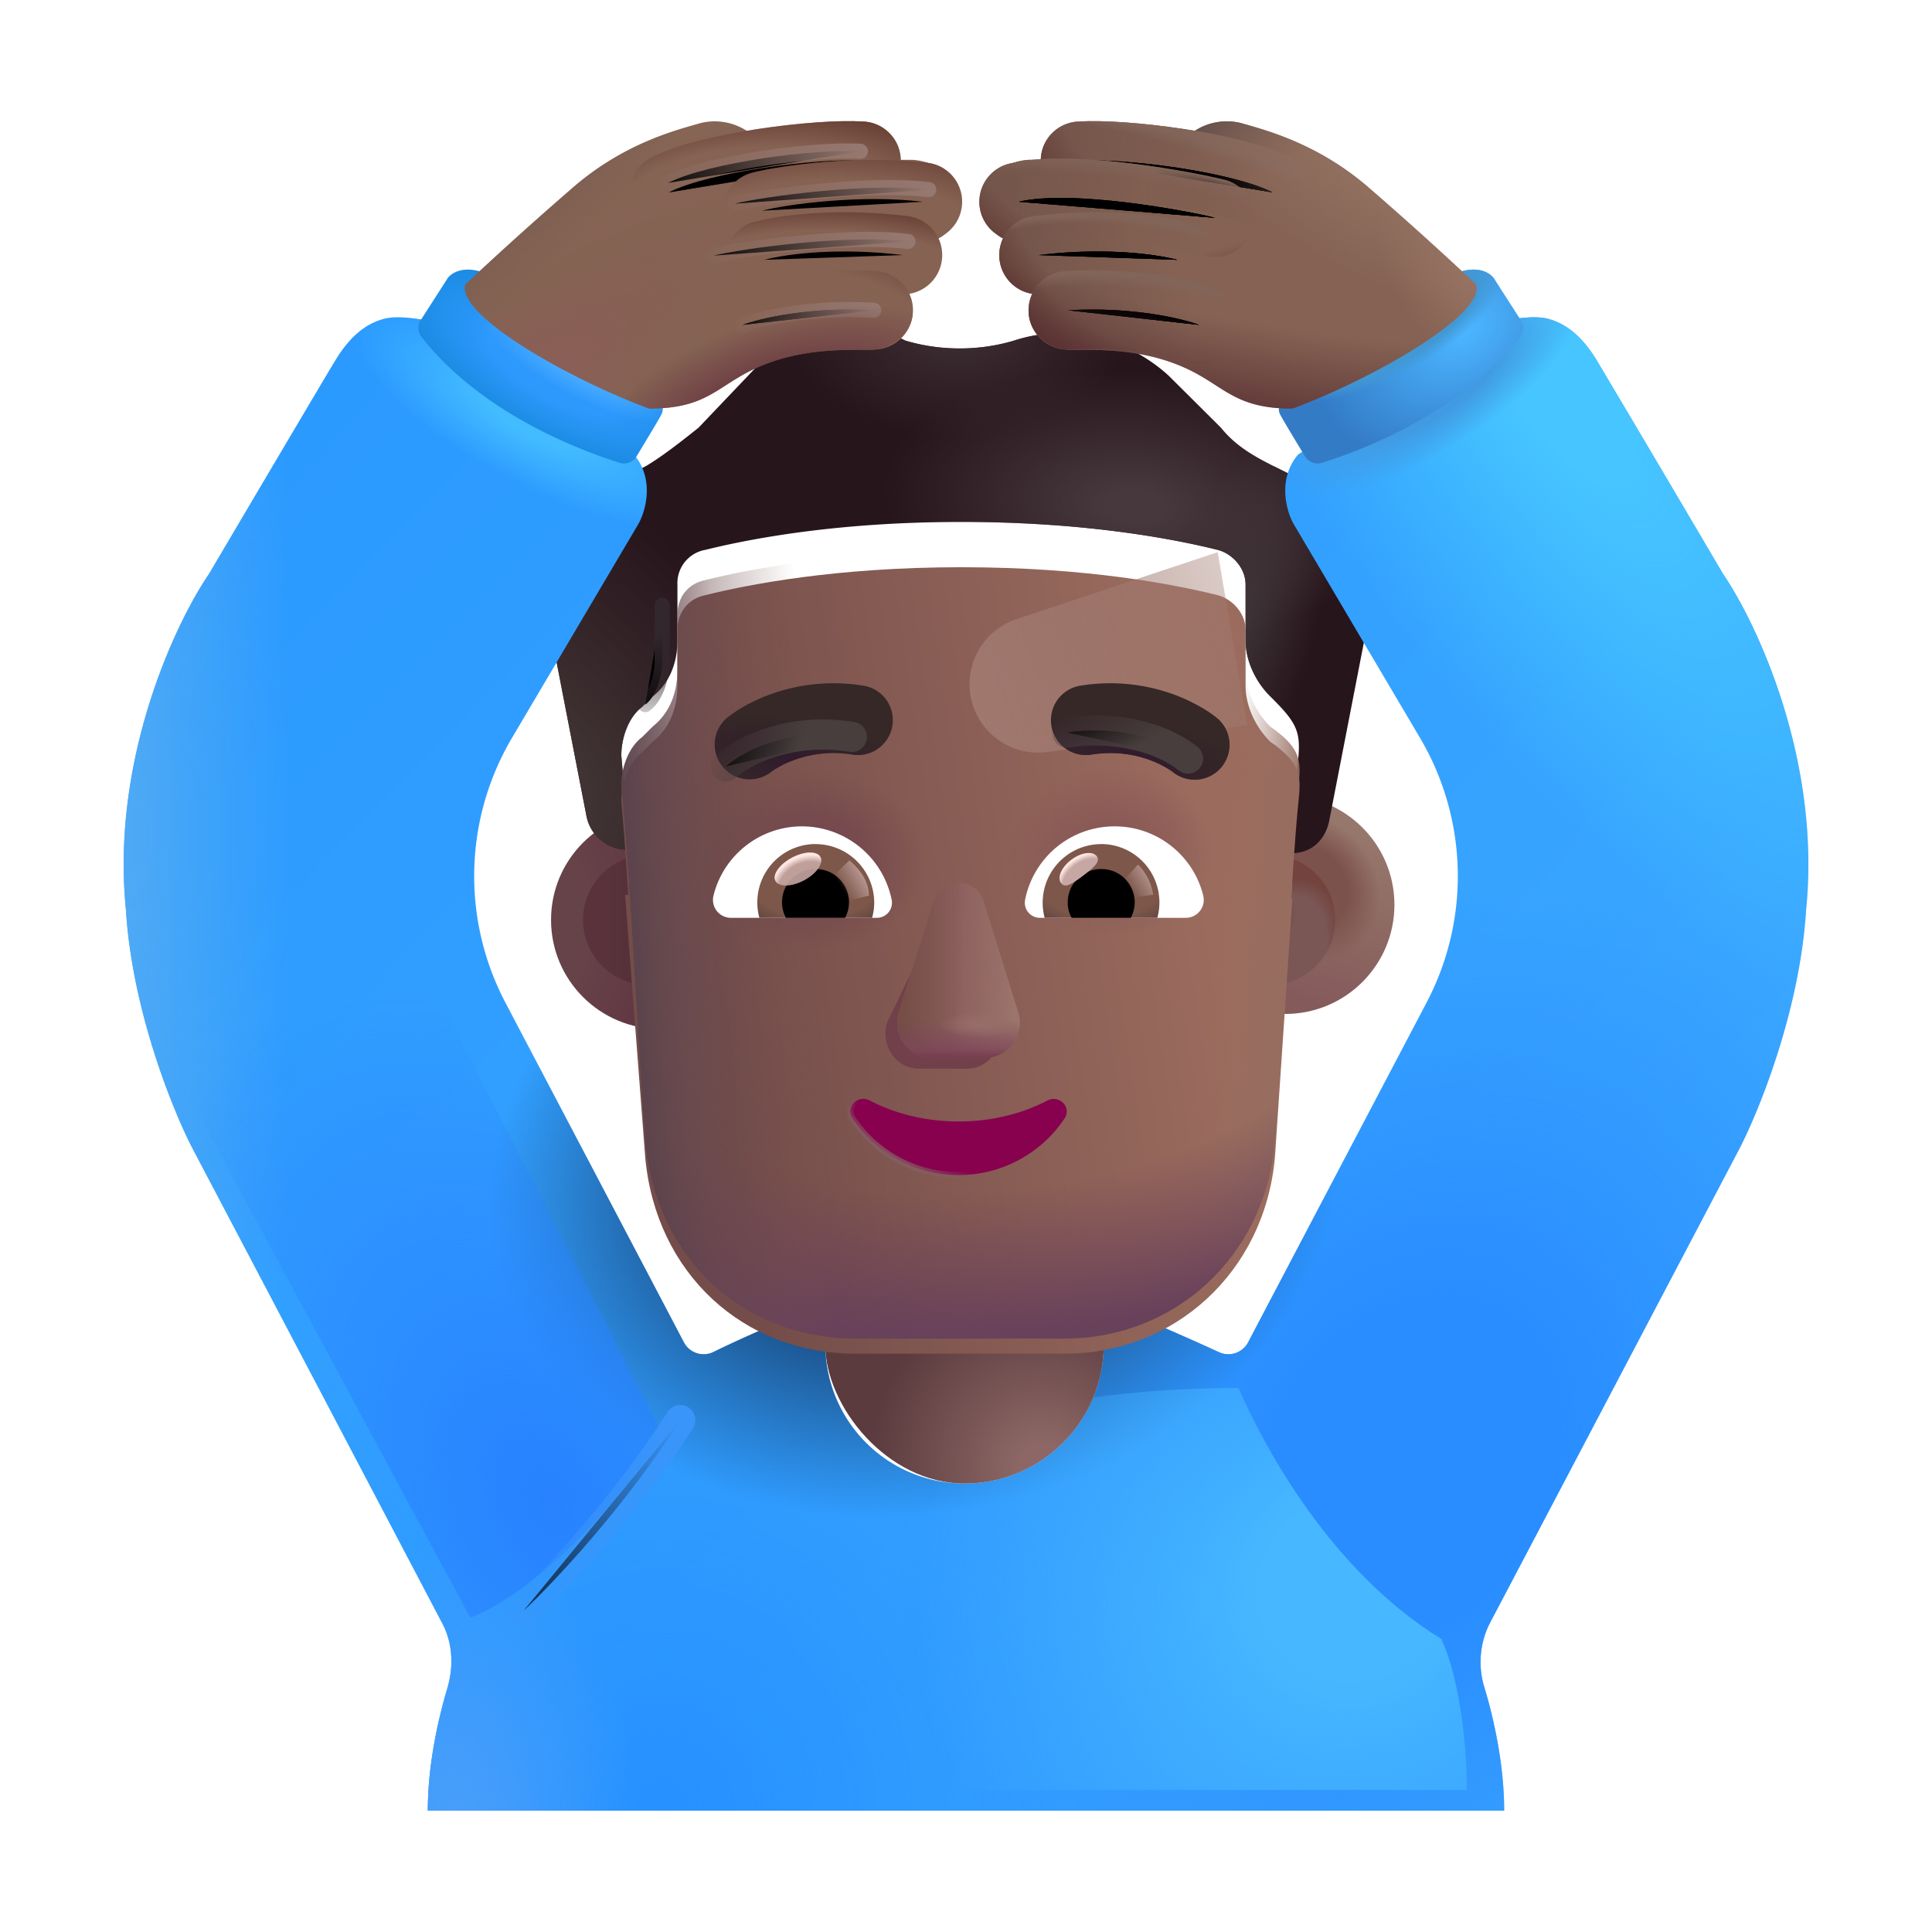 <svg width="100%" height="100%" viewBox="0 0 32 32" xmlns="http://www.w3.org/2000/svg"><g filter="url(#a)"><circle cx="10.735" cy="15.236" r="1.808" fill="url(#b)"/></g><g filter="url(#c)"><circle cx="10.735" cy="15.236" r="1.078" fill="url(#d)"/></g><g filter="url(#e)"><circle cx="21.038" cy="15.236" r="1.808" fill="url(#f)"/><circle cx="21.038" cy="15.236" r="1.808" fill="url(#g)"/></g><g filter="url(#h)"><circle cx="21.037" cy="15.236" r="1.078" fill="#7A5654"/><circle cx="21.037" cy="15.236" r="1.078" fill="url(#i)"/><circle cx="21.037" cy="15.236" r="1.078" fill="url(#j)"/></g><g filter="url(#k)"><path fill="#27151C" d="m21.095 8.22.465.232c.813.404 1.278 1.328 1.104 2.31l-.64 3.292c-.056.34-.281.57-.619.578h-.02s.059-.982.117-1.56c.047-.469-.035-.612-.465-1.04-.232-.23-.406-.577-.406-.923v-.925c0-.288-.233-.52-.465-.577-.697-.173-2.15-.462-4.24-.462-2.092 0-3.544.289-4.241.462a.56.56 0 0 0-.465.577v.925c0 .346-.116.693-.407.924l-.174.173c-.232.173-.348.52-.348.809.058.635.116 1.56.116 1.56q-.027 0-.053-.003a.686.686 0 0 1-.644-.575l-.64-3.293c-.116-.924.35-1.848 1.162-2.252l.465-.231c.29-.174.581-.405.872-.636l1.045-1.097c.64-.578 1.569-.751 2.382-.347.58.174 1.22.174 1.8 0 .872-.288 1.86-.057 2.557.578l.87.866c.233.29.524.462.872.636"/><path fill="url(#l)" d="m21.095 8.22.465.232c.813.404 1.278 1.328 1.104 2.31l-.64 3.292c-.056.34-.281.57-.619.578h-.02s.059-.982.117-1.56c.047-.469-.035-.612-.465-1.04-.232-.23-.406-.577-.406-.923v-.925c0-.288-.233-.52-.465-.577-.697-.173-2.15-.462-4.24-.462-2.092 0-3.544.289-4.241.462a.56.56 0 0 0-.465.577v.925c0 .346-.116.693-.407.924l-.174.173c-.232.173-.348.52-.348.809.058.635.116 1.56.116 1.56q-.027 0-.053-.003a.686.686 0 0 1-.644-.575l-.64-3.293c-.116-.924.35-1.848 1.162-2.252l.465-.231c.29-.174.581-.405.872-.636l1.045-1.097c.64-.578 1.569-.751 2.382-.347.58.174 1.22.174 1.8 0 .872-.288 1.86-.057 2.557.578l.87.866c.233.29.524.462.872.636"/><path fill="url(#m)" d="m21.095 8.22.465.232c.813.404 1.278 1.328 1.104 2.31l-.64 3.292c-.056.34-.281.57-.619.578h-.02s.059-.982.117-1.56c.047-.469-.035-.612-.465-1.04-.232-.23-.406-.577-.406-.923v-.925c0-.288-.233-.52-.465-.577-.697-.173-2.15-.462-4.24-.462-2.092 0-3.544.289-4.241.462a.56.56 0 0 0-.465.577v.925c0 .346-.116.693-.407.924l-.174.173c-.232.173-.348.52-.348.809.058.635.116 1.56.116 1.56q-.027 0-.053-.003a.686.686 0 0 1-.644-.575l-.64-3.293c-.116-.924.35-1.848 1.162-2.252l.465-.231c.29-.174.581-.405.872-.636l1.045-1.097c.64-.578 1.569-.751 2.382-.347.58.174 1.22.174 1.8 0 .872-.288 1.86-.057 2.557.578l.87.866c.233.29.524.462.872.636"/><path fill="url(#n)" d="m21.095 8.22.465.232c.813.404 1.278 1.328 1.104 2.31l-.64 3.292c-.056.34-.281.57-.619.578h-.02s.059-.982.117-1.56c.047-.469-.035-.612-.465-1.04-.232-.23-.406-.577-.406-.923v-.925c0-.288-.233-.52-.465-.577-.697-.173-2.15-.462-4.24-.462-2.092 0-3.544.289-4.241.462a.56.56 0 0 0-.465.577v.925c0 .346-.116.693-.407.924l-.174.173c-.232.173-.348.52-.348.809.058.635.116 1.56.116 1.56q-.027 0-.053-.003a.686.686 0 0 1-.644-.575l-.64-3.293c-.116-.924.35-1.848 1.162-2.252l.465-.231c.29-.174.581-.405.872-.636l1.045-1.097c.64-.578 1.569-.751 2.382-.347.58.174 1.22.174 1.8 0 .872-.288 1.86-.057 2.557.578l.87.866c.233.29.524.462.872.636"/><path fill="url(#o)" d="m21.095 8.22.465.232c.813.404 1.278 1.328 1.104 2.31l-.64 3.292c-.056.34-.281.57-.619.578h-.02s.059-.982.117-1.56c.047-.469-.035-.612-.465-1.04-.232-.23-.406-.577-.406-.923v-.925c0-.288-.233-.52-.465-.577-.697-.173-2.15-.462-4.24-.462-2.092 0-3.544.289-4.241.462a.56.56 0 0 0-.465.577v.925c0 .346-.116.693-.407.924l-.174.173c-.232.173-.348.52-.348.809.058.635.116 1.56.116 1.56q-.027 0-.053-.003a.686.686 0 0 1-.644-.575l-.64-3.293c-.116-.924.35-1.848 1.162-2.252l.465-.231c.29-.174.581-.405.872-.636l1.045-1.097c.64-.578 1.569-.751 2.382-.347.58.174 1.22.174 1.8 0 .872-.288 1.86-.057 2.557.578l.87.866c.233.29.524.462.872.636"/></g><path fill="url(#p)" d="M7.312 5.365c-.203-.057-.676-.154-.945-.086-.336.086-.594.329-.812.688-.175.287-1.47 2.48-2.094 3.539-.563.823-1.625 3.088-1.375 5.563.1 1.662.781 3.338 1.11 3.968l4.132 7.855c.173.33.187.719.08 1.076-.158.529-.322 1.28-.322 2.022h17.828c0-.743-.164-1.493-.322-2.022a1.43 1.43 0 0 1 .08-1.076l4.133-7.855c.328-.63 1.01-2.306 1.11-3.968.25-2.476-.813-4.74-1.376-5.563a915 915 0 0 0-2.094-3.54c-.218-.358-.476-.6-.812-.687-.269-.068-.742.03-.945.086L21.5 7.53c-.352.415-.19.967-.055 1.18l2.075 3.512a4.5 4.5 0 0 1 .11 4.382l-2.96 5.634a.37.37 0 0 1-.493.152 50 50 0 0 0-1.343-.59c-.295.137-.22.125-.551.175v.29a2.307 2.307 0 1 1-4.615 0v-.384c-.298-.05-.329.076-.593-.043-.418.155-1.092.472-1.252.552a.37.37 0 0 1-.493-.152l-2.96-5.634a4.5 4.5 0 0 1 .11-4.382l2.075-3.512c.135-.213.297-.765-.055-1.18z"/><path fill="url(#q)" d="M7.312 5.365c-.203-.057-.676-.154-.945-.086-.336.086-.594.329-.812.688-.175.287-1.47 2.48-2.094 3.539-.563.823-1.625 3.088-1.375 5.563.1 1.662.781 3.338 1.11 3.968l4.132 7.855c.173.33.187.719.08 1.076-.158.529-.322 1.28-.322 2.022h17.828c0-.743-.164-1.493-.322-2.022a1.43 1.43 0 0 1 .08-1.076l4.133-7.855c.328-.63 1.01-2.306 1.11-3.968.25-2.476-.813-4.74-1.376-5.563a915 915 0 0 0-2.094-3.54c-.218-.358-.476-.6-.812-.687-.269-.068-.742.03-.945.086L21.5 7.53c-.352.415-.19.967-.055 1.18l2.075 3.512a4.5 4.5 0 0 1 .11 4.382l-2.96 5.634a.37.37 0 0 1-.493.152 50 50 0 0 0-1.343-.59c-.295.137-.22.125-.551.175v.29a2.307 2.307 0 1 1-4.615 0v-.384c-.298-.05-.329.076-.593-.043-.418.155-1.092.472-1.252.552a.37.37 0 0 1-.493-.152l-2.96-5.634a4.5 4.5 0 0 1 .11-4.382l2.075-3.512c.135-.213.297-.765-.055-1.18z"/><path fill="url(#r)" d="M7.312 5.365c-.203-.057-.676-.154-.945-.086-.336.086-.594.329-.812.688-.175.287-1.47 2.48-2.094 3.539-.563.823-1.625 3.088-1.375 5.563.1 1.662.781 3.338 1.11 3.968l4.132 7.855c.173.33.187.719.08 1.076-.158.529-.322 1.28-.322 2.022h17.828c0-.743-.164-1.493-.322-2.022a1.43 1.43 0 0 1 .08-1.076l4.133-7.855c.328-.63 1.01-2.306 1.11-3.968.25-2.476-.813-4.74-1.376-5.563a915 915 0 0 0-2.094-3.54c-.218-.358-.476-.6-.812-.687-.269-.068-.742.03-.945.086L21.5 7.53c-.352.415-.19.967-.055 1.18l2.075 3.512a4.5 4.5 0 0 1 .11 4.382l-2.96 5.634a.37.37 0 0 1-.493.152 50 50 0 0 0-1.343-.59c-.295.137-.22.125-.551.175v.29a2.307 2.307 0 1 1-4.615 0v-.384c-.298-.05-.329.076-.593-.043-.418.155-1.092.472-1.252.552a.37.37 0 0 1-.493-.152l-2.96-5.634a4.5 4.5 0 0 1 .11-4.382l2.075-3.512c.135-.213.297-.765-.055-1.18z"/><path fill="url(#s)" d="M7.312 5.365c-.203-.057-.676-.154-.945-.086-.336.086-.594.329-.812.688-.175.287-1.47 2.48-2.094 3.539-.563.823-1.625 3.088-1.375 5.563.1 1.662.781 3.338 1.11 3.968l4.132 7.855c.173.33.187.719.08 1.076-.158.529-.322 1.28-.322 2.022h17.828c0-.743-.164-1.493-.322-2.022a1.43 1.43 0 0 1 .08-1.076l4.133-7.855c.328-.63 1.01-2.306 1.11-3.968.25-2.476-.813-4.74-1.376-5.563a915 915 0 0 0-2.094-3.54c-.218-.358-.476-.6-.812-.687-.269-.068-.742.03-.945.086L21.5 7.53c-.352.415-.19.967-.055 1.18l2.075 3.512a4.5 4.5 0 0 1 .11 4.382l-2.96 5.634a.37.37 0 0 1-.493.152 50 50 0 0 0-1.343-.59c-.295.137-.22.125-.551.175v.29a2.307 2.307 0 1 1-4.615 0v-.384c-.298-.05-.329.076-.593-.043-.418.155-1.092.472-1.252.552a.37.37 0 0 1-.493-.152l-2.96-5.634a4.5 4.5 0 0 1 .11-4.382l2.075-3.512c.135-.213.297-.765-.055-1.18z"/><path fill="url(#t)" d="M7.312 5.365c-.203-.057-.676-.154-.945-.086-.336.086-.594.329-.812.688-.175.287-1.47 2.48-2.094 3.539-.563.823-1.625 3.088-1.375 5.563.1 1.662.781 3.338 1.11 3.968l4.132 7.855c.173.33.187.719.08 1.076-.158.529-.322 1.28-.322 2.022h17.828c0-.743-.164-1.493-.322-2.022a1.43 1.43 0 0 1 .08-1.076l4.133-7.855c.328-.63 1.01-2.306 1.11-3.968.25-2.476-.813-4.74-1.376-5.563a915 915 0 0 0-2.094-3.54c-.218-.358-.476-.6-.812-.687-.269-.068-.742.03-.945.086L21.5 7.53c-.352.415-.19.967-.055 1.18l2.075 3.512a4.5 4.5 0 0 1 .11 4.382l-2.96 5.634a.37.37 0 0 1-.493.152 50 50 0 0 0-1.343-.59c-.295.137-.22.125-.551.175v.29a2.307 2.307 0 1 1-4.615 0v-.384c-.298-.05-.329.076-.593-.043-.418.155-1.092.472-1.252.552a.37.37 0 0 1-.493-.152l-2.96-5.634a4.5 4.5 0 0 1 .11-4.382l2.075-3.512c.135-.213.297-.765-.055-1.18z"/><path fill="url(#u)" d="M7.312 5.365c-.203-.057-.676-.154-.945-.086-.336.086-.594.329-.812.688-.175.287-1.47 2.48-2.094 3.539-.563.823-1.625 3.088-1.375 5.563.1 1.662.781 3.338 1.11 3.968l4.132 7.855c.173.33.187.719.08 1.076-.158.529-.322 1.28-.322 2.022h17.828c0-.743-.164-1.493-.322-2.022a1.43 1.43 0 0 1 .08-1.076l4.133-7.855c.328-.63 1.01-2.306 1.11-3.968.25-2.476-.813-4.74-1.376-5.563a915 915 0 0 0-2.094-3.54c-.218-.358-.476-.6-.812-.687-.269-.068-.742.03-.945.086L21.5 7.53c-.352.415-.19.967-.055 1.18l2.075 3.512a4.5 4.5 0 0 1 .11 4.382l-2.96 5.634a.37.37 0 0 1-.493.152 50 50 0 0 0-1.343-.59c-.295.137-.22.125-.551.175v.29a2.307 2.307 0 1 1-4.615 0v-.384c-.298-.05-.329.076-.593-.043-.418.155-1.092.472-1.252.552a.37.37 0 0 1-.493-.152l-2.96-5.634a4.5 4.5 0 0 1 .11-4.382l2.075-3.512c.135-.213.297-.765-.055-1.18z"/><path fill="url(#v)" d="M7.312 5.365c-.203-.057-.676-.154-.945-.086-.336.086-.594.329-.812.688-.175.287-1.47 2.48-2.094 3.539-.563.823-1.625 3.088-1.375 5.563.1 1.662.781 3.338 1.11 3.968l4.132 7.855c.173.33.187.719.08 1.076-.158.529-.322 1.28-.322 2.022h17.828c0-.743-.164-1.493-.322-2.022a1.43 1.43 0 0 1 .08-1.076l4.133-7.855c.328-.63 1.01-2.306 1.11-3.968.25-2.476-.813-4.74-1.376-5.563a915 915 0 0 0-2.094-3.54c-.218-.358-.476-.6-.812-.687-.269-.068-.742.03-.945.086L21.5 7.53c-.352.415-.19.967-.055 1.18l2.075 3.512a4.5 4.5 0 0 1 .11 4.382l-2.96 5.634a.37.37 0 0 1-.493.152 50 50 0 0 0-1.343-.59c-.295.137-.22.125-.551.175v.29a2.307 2.307 0 1 1-4.615 0v-.384c-.298-.05-.329.076-.593-.043-.418.155-1.092.472-1.252.552a.37.37 0 0 1-.493-.152l-2.96-5.634a4.5 4.5 0 0 1 .11-4.382l2.075-3.512c.135-.213.297-.765-.055-1.18z"/><path fill="url(#w)" d="M7.312 5.365c-.203-.057-.676-.154-.945-.086-.336.086-.594.329-.812.688-.175.287-1.47 2.48-2.094 3.539-.563.823-1.625 3.088-1.375 5.563.1 1.662.781 3.338 1.11 3.968l4.132 7.855c.173.33.187.719.08 1.076-.158.529-.322 1.28-.322 2.022h17.828c0-.743-.164-1.493-.322-2.022a1.43 1.43 0 0 1 .08-1.076l4.133-7.855c.328-.63 1.01-2.306 1.11-3.968.25-2.476-.813-4.74-1.376-5.563a915 915 0 0 0-2.094-3.54c-.218-.358-.476-.6-.812-.687-.269-.068-.742.03-.945.086L21.5 7.53c-.352.415-.19.967-.055 1.18l2.075 3.512a4.5 4.5 0 0 1 .11 4.382l-2.96 5.634a.37.37 0 0 1-.493.152 50 50 0 0 0-1.343-.59c-.295.137-.22.125-.551.175v.29a2.307 2.307 0 1 1-4.615 0v-.384c-.298-.05-.329.076-.593-.043-.418.155-1.092.472-1.252.552a.37.37 0 0 1-.493-.152l-2.96-5.634a4.5 4.5 0 0 1 .11-4.382l2.075-3.512c.135-.213.297-.765-.055-1.18z"/><path fill="url(#x)" d="M7.312 5.365c-.203-.057-.676-.154-.945-.086-.336.086-.594.329-.812.688-.175.287-1.47 2.48-2.094 3.539-.563.823-1.625 3.088-1.375 5.563.1 1.662.781 3.338 1.11 3.968l4.132 7.855c.173.33.187.719.08 1.076-.158.529-.322 1.28-.322 2.022h17.828c0-.743-.164-1.493-.322-2.022a1.43 1.43 0 0 1 .08-1.076l4.133-7.855c.328-.63 1.01-2.306 1.11-3.968.25-2.476-.813-4.74-1.376-5.563a915 915 0 0 0-2.094-3.54c-.218-.358-.476-.6-.812-.687-.269-.068-.742.03-.945.086L21.5 7.53c-.352.415-.19.967-.055 1.18l2.075 3.512a4.5 4.5 0 0 1 .11 4.382l-2.96 5.634a.37.37 0 0 1-.493.152 50 50 0 0 0-1.343-.59c-.295.137-.22.125-.551.175v.29a2.307 2.307 0 1 1-4.615 0v-.384c-.298-.05-.329.076-.593-.043-.418.155-1.092.472-1.252.552a.37.37 0 0 1-.493-.152l-2.96-5.634a4.5 4.5 0 0 1 .11-4.382l2.075-3.512c.135-.213.297-.765-.055-1.18z"/><g filter="url(#y)"><path fill="url(#z)" d="M23.873 27.147c-1.95-1.2-3.036-3.417-3.36-4.157-5.174 0-9.28 1.97-10.406 6.657h14.188c0-.9-.156-1.938-.422-2.5"/></g><rect width="4.615" height="6.587" x="13.668" y="17.985" fill="url(#A)" rx="2.307"/><path fill="url(#B)" d="M7.397 4.635 6.97 5.3a.24.24 0 0 0 .01.278c.9 1.155 2.374 1.801 3.283 2.087a.244.244 0 0 0 .281-.107c.15-.248.354-.585.409-.69.069-.131-.029-.232-.086-.265L7.85 4.775l.125-.273c-.35-.106-.53.044-.578.133"/><path fill="url(#C)" d="M7.397 4.635 6.97 5.3a.24.24 0 0 0 .01.278c.9 1.155 2.374 1.801 3.283 2.087a.244.244 0 0 0 .281-.107c.15-.248.354-.585.409-.69.069-.131-.029-.232-.086-.265L7.85 4.775l.125-.273c-.35-.106-.53.044-.578.133"/><path fill="url(#D)" d="m24.76 4.635.428.666a.24.24 0 0 1-.01.278c-.899 1.155-2.373 1.801-3.283 2.087a.244.244 0 0 1-.28-.107c-.151-.248-.354-.585-.41-.69-.068-.131.03-.232.087-.265l3.015-1.829-.125-.273c.35-.106.531.044.578.133"/><path fill="url(#E)" d="m24.76 4.635.428.666a.24.24 0 0 1-.01.278c-.899 1.155-2.373 1.801-3.283 2.087a.244.244 0 0 1-.28-.107c-.151-.248-.354-.585-.41-.69-.068-.131.03-.232.087-.265l3.015-1.829-.125-.273c.35-.106.531.044.578.133"/><path fill="url(#F)" d="M9.515 3.084a61 61 0 0 0-1.79 1.611.08.08 0 0 0-.027.054c-.033.573 1.969 1.625 3.039 2.013q.016.006.034.006c.941-.005 1.104-.372 1.736-.664.726-.336 1.476-.309 1.867-.309.39 0 .602-.219.695-.414.064-.133.065-.316-.029-.523a.63.63 0 0 0 .442-.282.64.64 0 0 0 .056-.625c.156-.062.337-.304.313-.648-.038-.538-.563-.662-.782-.656h-.164c.013-.55-.585-.6-.814-.575l-1.717.098a.98.98 0 0 0-.766-.133c-.432.123-1.263.339-2.093 1.047"/><path fill="url(#G)" d="M9.515 3.084a61 61 0 0 0-1.79 1.611.08.08 0 0 0-.027.054c-.033.573 1.969 1.625 3.039 2.013q.016.006.034.006c.941-.005 1.104-.372 1.736-.664.726-.336 1.476-.309 1.867-.309.39 0 .602-.219.695-.414.064-.133.065-.316-.029-.523a.63.63 0 0 0 .442-.282.64.64 0 0 0 .056-.625c.156-.062.337-.304.313-.648-.038-.538-.563-.662-.782-.656h-.164c.013-.55-.585-.6-.814-.575l-1.717.098a.98.98 0 0 0-.766-.133c-.432.123-1.263.339-2.093 1.047"/><path fill="url(#H)" d="M22.643 3.084a61 61 0 0 1 1.79 1.611.08.08 0 0 1 .026.054c.033.573-1.968 1.625-3.038 2.013a.1.1 0 0 1-.034.006c-.941-.005-1.105-.372-1.736-.664-.727-.336-1.477-.309-1.867-.309-.391 0-.602-.219-.696-.414-.064-.133-.064-.316.03-.523a.63.63 0 0 1-.442-.282.64.64 0 0 1-.057-.625c-.156-.062-.336-.304-.312-.648.037-.538.562-.662.781-.656h.164c-.012-.55.585-.6.815-.575l1.717.098a.98.98 0 0 1 .765-.133c.432.123 1.263.339 2.094 1.047"/><path fill="url(#I)" d="M22.643 3.084a61 61 0 0 1 1.79 1.611.08.08 0 0 1 .026.054c.033.573-1.968 1.625-3.038 2.013a.1.1 0 0 1-.034.006c-.941-.005-1.105-.372-1.736-.664-.727-.336-1.477-.309-1.867-.309-.391 0-.602-.219-.696-.414-.064-.133-.064-.316.03-.523a.63.63 0 0 1-.442-.282.64.64 0 0 1-.057-.625c-.156-.062-.336-.304-.312-.648.037-.538.562-.662.781-.656h.164c-.012-.55.585-.6.815-.575l1.717.098a.98.98 0 0 1 .765-.133c.432.123 1.263.339 2.094 1.047"/><path fill="url(#J)" d="M22.643 3.084a61 61 0 0 1 1.79 1.611.08.08 0 0 1 .026.054c.033.573-1.968 1.625-3.038 2.013a.1.1 0 0 1-.034.006c-.941-.005-1.105-.372-1.736-.664-.727-.336-1.477-.309-1.867-.309-.391 0-.602-.219-.696-.414-.064-.133-.064-.316.03-.523a.63.63 0 0 1-.442-.282.64.64 0 0 1-.057-.625c-.156-.062-.336-.304-.312-.648.037-.538.562-.662.781-.656h.164c-.012-.55.585-.6.815-.575l1.717.098a.98.98 0 0 1 .765-.133c.432.123 1.263.339 2.094 1.047"/><path stroke="url(#K)" stroke-linecap="round" stroke-width="1.3" d="M11.082 3.186c.68-.344 2.469-.57 3.188-.524"/><path stroke="url(#L)" stroke-linecap="round" stroke-width="1.3" d="M11.082 3.186c.68-.344 2.469-.57 3.188-.524"/><g filter="url(#M)"><path stroke="url(#N)" stroke-linecap="round" stroke-width=".25" d="M11.064 3.03c.68-.344 2.468-.57 3.187-.524"/></g><path stroke="url(#O)" stroke-linecap="round" stroke-width="1.3" d="M21.076 3.186c-.68-.344-2.47-.57-3.188-.524"/><path stroke="url(#P)" stroke-linecap="round" stroke-width="1.3" d="M21.076 3.186c-.68-.344-2.47-.57-3.188-.524"/><path stroke="url(#Q)" stroke-linecap="round" stroke-width="1.3" d="M21.076 3.186c-.68-.344-2.47-.57-3.188-.524"/><path stroke="url(#R)" stroke-linecap="round" stroke-width="1.3" d="M21.076 3.186c-.68-.344-2.47-.57-3.188-.524"/><path stroke="url(#S)" stroke-linecap="round" stroke-width="1.3" d="M12.62 3.49c.43-.109 1.65-.273 2.666-.148"/><path stroke="url(#T)" stroke-linecap="round" stroke-width="1.3" d="M12.62 3.49c.43-.109 1.65-.273 2.666-.148"/><g filter="url(#U)"><path stroke="url(#V)" stroke-linecap="round" stroke-width=".25" d="M12.167 3.374c.43-.109 2.2-.358 3.216-.233"/></g><path stroke="url(#W)" stroke-linecap="round" stroke-width="1.3" d="M20.126 3.608c-.43-.11-2.375-.477-3.255-.266"/><path stroke="url(#X)" stroke-linecap="round" stroke-width="1.3" d="M20.126 3.608c-.43-.11-2.375-.477-3.255-.266"/><path stroke="url(#Y)" stroke-linecap="round" stroke-width="1.3" d="M20.126 3.608c-.43-.11-2.375-.477-3.255-.266"/><path stroke="url(#Z)" stroke-linecap="round" stroke-width="1.3" d="M20.126 3.608c-.43-.11-2.375-.477-3.255-.266"/><path stroke="url(#aa)" stroke-linecap="round" stroke-width="1.3" d="M12.66 4.303c.43-.11 1.28-.203 2.296-.078"/><path stroke="url(#ab)" stroke-linecap="round" stroke-width="1.3" d="M12.66 4.303c.43-.11 1.28-.203 2.296-.078"/><path stroke="url(#ac)" stroke-linecap="round" stroke-width="1.3" d="M19.498 4.303c-.43-.11-1.281-.203-2.297-.078"/><path stroke="url(#ad)" stroke-linecap="round" stroke-width="1.3" d="M19.498 4.303c-.43-.11-1.281-.203-2.297-.078"/><path stroke="url(#ae)" stroke-linecap="round" stroke-width="1.3" d="M19.498 4.303c-.43-.11-1.281-.203-2.297-.078"/><path stroke="url(#af)" stroke-linecap="round" stroke-width="1.3" d="M19.498 4.303c-.43-.11-1.281-.203-2.297-.078"/><path stroke="url(#ag)" stroke-linecap="round" stroke-width="1.3" d="M12.3 5.381c.274-.102 1.102-.305 2.172-.242"/><path stroke="url(#ah)" stroke-linecap="round" stroke-width="1.3" d="M12.3 5.381c.274-.102 1.102-.305 2.172-.242"/><g filter="url(#ai)"><path stroke="url(#aj)" stroke-linecap="round" stroke-width=".25" d="M12.3 5.381c.274-.102 1.102-.305 2.172-.242"/></g><g filter="url(#ak)"><path stroke="url(#al)" stroke-linecap="round" stroke-width=".25" d="M11.823 4.234c.43-.11 2.2-.359 3.216-.234"/></g><path stroke="url(#am)" stroke-linecap="round" stroke-width="1.3" d="M19.857 5.381c-.273-.102-1.101-.305-2.171-.242"/><path stroke="url(#an)" stroke-linecap="round" stroke-width="1.3" d="M19.857 5.381c-.273-.102-1.101-.305-2.171-.242"/><path stroke="url(#ao)" stroke-linecap="round" stroke-width="1.3" d="M19.857 5.381c-.273-.102-1.101-.305-2.171-.242"/><path stroke="url(#ap)" stroke-linecap="round" stroke-width="1.3" d="M19.857 5.381c-.273-.102-1.101-.305-2.171-.242"/><path fill="url(#aq)" d="M22.643 3.084a61 61 0 0 1 1.79 1.611.08.08 0 0 1 .026.054c.033.573-1.968 1.625-3.038 2.013a.1.1 0 0 1-.034.006c-.941-.005-1.105-.372-1.736-.664-.727-.336-1.477-.309-1.867-.309-.391 0-.602-.219-.696-.414-.064-.133-.064-.316.03-.523a.63.63 0 0 1-.442-.282.64.64 0 0 1-.057-.625c-.156-.062-.336-.304-.312-.648.037-.538.562-.662.781-.656h.164c-.012-.55.585-.6.815-.575l1.717.098a.98.98 0 0 1 .765-.133c.432.123 1.263.339 2.094 1.047"/><path fill="url(#ar)" d="M22.643 3.084a61 61 0 0 1 1.79 1.611.08.08 0 0 1 .026.054c.033.573-1.968 1.625-3.038 2.013a.1.1 0 0 1-.034.006c-.941-.005-1.105-.372-1.736-.664-.727-.336-1.477-.309-1.867-.309-.391 0-.602-.219-.696-.414-.064-.133-.064-.316.03-.523a.63.63 0 0 1-.442-.282.64.64 0 0 1-.057-.625c-.156-.062-.336-.304-.312-.648.037-.538.562-.662.781-.656h.164c-.012-.55.585-.6.815-.575l1.717.098a.98.98 0 0 1 .765-.133c.432.123 1.263.339 2.094 1.047"/><path fill="url(#as)" d="M9.515 3.084a61 61 0 0 0-1.79 1.611.08.08 0 0 0-.027.054c-.033.573 1.969 1.625 3.039 2.013q.016.006.034.006c.941-.005 1.104-.372 1.736-.664.726-.336 1.476-.309 1.867-.309.39 0 .602-.219.695-.414.064-.133.065-.316-.029-.523a.63.63 0 0 0 .442-.282.64.64 0 0 0 .056-.625c.156-.062.337-.304.313-.648-.038-.538-.563-.662-.782-.656h-.164c.013-.55-.585-.6-.814-.575l-1.717.098a.98.98 0 0 0-.766-.133c-.432.123-1.263.339-2.093 1.047"/><path fill="url(#at)" d="M9.515 3.084a61 61 0 0 0-1.79 1.611.08.08 0 0 0-.027.054c-.033.573 1.969 1.625 3.039 2.013q.016.006.034.006c.941-.005 1.104-.372 1.736-.664.726-.336 1.476-.309 1.867-.309.39 0 .602-.219.695-.414.064-.133.065-.316-.029-.523a.63.63 0 0 0 .442-.282.64.64 0 0 0 .056-.625c.156-.062.337-.304.313-.648-.038-.538-.563-.662-.782-.656h-.164c.013-.55-.585-.6-.814-.575l-1.717.098a.98.98 0 0 0-.766-.133c-.432.123-1.263.339-2.093 1.047"/><g filter="url(#au)"><path fill="url(#av)" d="M7.788 26.79 2.344 16.695l4.594-.812 4.038 7.877c-1.35 2.025-2.688 2.865-3.188 3.032"/></g><g filter="url(#aw)"><path stroke="url(#ax)" stroke-linecap="round" stroke-width=".5" d="M8.673 26.678c.48-.448 1.669-1.706 2.594-3.156"/></g><g filter="url(#ay)"><path fill="url(#az)" d="m10.354 14.572.053.002s-.058-.924-.117-1.56c0-.288.117-.635.35-.808l.173-.173c.29-.231.407-.578.407-.924v-.925c0-.288.174-.52.465-.577.697-.173 2.149-.462 4.24-.462s3.544.289 4.24.462c.233.058.466.289.466.577v.925c0 .346.174.693.406.924.544.38.51.59.465 1.04-.058.577-.116 1.559-.116 1.559h.02l-.289 4.287c-.173 1.916-1.68 3.252-3.476 3.252h-3.477c-1.854 0-3.303-1.336-3.477-3.252z"/><path fill="url(#aA)" d="m10.354 14.572.053.002s-.058-.924-.117-1.56c0-.288.117-.635.35-.808l.173-.173c.29-.231.407-.578.407-.924v-.925c0-.288.174-.52.465-.577.697-.173 2.149-.462 4.24-.462s3.544.289 4.24.462c.233.058.466.289.466.577v.925c0 .346.174.693.406.924.544.38.51.59.465 1.04-.058.577-.116 1.559-.116 1.559h.02l-.289 4.287c-.173 1.916-1.68 3.252-3.476 3.252h-3.477c-1.854 0-3.303-1.336-3.477-3.252z"/><path fill="url(#aB)" d="m10.354 14.572.053.002s-.058-.924-.117-1.56c0-.288.117-.635.35-.808l.173-.173c.29-.231.407-.578.407-.924v-.925c0-.288.174-.52.465-.577.697-.173 2.149-.462 4.24-.462s3.544.289 4.24.462c.233.058.466.289.466.577v.925c0 .346.174.693.406.924.544.38.51.59.465 1.04-.058.577-.116 1.559-.116 1.559h.02l-.289 4.287c-.173 1.916-1.68 3.252-3.476 3.252h-3.477c-1.854 0-3.303-1.336-3.477-3.252z"/></g><path fill="url(#aC)" d="M10.29 13.015c0-.29.117-.636.35-.809l.173-.173c.29-.231.407-.578.407-.924v-.925c0-.288.174-.52.465-.577.697-.173 2.149-.462 4.24-.462s3.544.289 4.24.462c.233.058.466.289.466.577v.925c0 .346.174.693.406.924.544.38.51.59.465 1.04-.058.577-.116 1.559-.116 1.559h.02l-.289 4.287c-.173 1.916-1.68 3.252-3.476 3.252h-3.477c-1.854 0-3.303-1.336-3.477-3.252-.15-1.968-.217-3.94-.396-5.904"/><path fill="url(#aD)" d="M10.29 13.015c0-.29.117-.636.35-.809l.173-.173c.29-.231.407-.578.407-.924v-.925c0-.288.174-.52.465-.577.697-.173 2.149-.462 4.24-.462s3.544.289 4.24.462c.233.058.466.289.466.577v.925c0 .346.174.693.406.924.544.38.51.59.465 1.04-.058.577-.116 1.559-.116 1.559h.02l-.289 4.287c-.173 1.916-1.68 3.252-3.476 3.252h-3.477c-1.854 0-3.303-1.336-3.477-3.252-.15-1.968-.217-3.94-.396-5.904"/><path fill="url(#aE)" d="M10.29 13.015c0-.29.117-.636.35-.809l.173-.173c.29-.231.407-.578.407-.924v-.925c0-.288.174-.52.465-.577.697-.173 2.149-.462 4.24-.462s3.544.289 4.24.462c.233.058.466.289.466.577v.925c0 .346.174.693.406.924.544.38.51.59.465 1.04-.058.577-.116 1.559-.116 1.559h.02l-.289 4.287c-.173 1.916-1.68 3.252-3.476 3.252h-3.477c-1.854 0-3.303-1.336-3.477-3.252-.15-1.968-.217-3.94-.396-5.904"/><path fill="url(#aF)" d="M10.29 13.015c0-.29.117-.636.35-.809l.173-.173c.29-.231.407-.578.407-.924v-.925c0-.288.174-.52.465-.577.697-.173 2.149-.462 4.24-.462s3.544.289 4.24.462c.233.058.466.289.466.577v.925c0 .346.174.693.406.924.544.38.51.59.465 1.04-.058.577-.116 1.559-.116 1.559h.02l-.289 4.287c-.173 1.916-1.68 3.252-3.476 3.252h-3.477c-1.854 0-3.303-1.336-3.477-3.252-.15-1.968-.217-3.94-.396-5.904"/><g filter="url(#aG)"><path fill="url(#aH)" d="m20.169 9.145-3.333 1.11a1.134 1.134 0 0 0 .51 2.2l3.313-.443z"/></g><g filter="url(#aI)"><path fill="#71404A" d="m15.578 15.104-.888 1.84c-.11.379.154.757.529.757h.798c.374 0 .639-.384.529-.757l-.54-1.84c-.116-.408-.306-.408-.428 0"/></g><g filter="url(#aJ)"><path fill="#8C5F5E" d="m15.463 14.927-.576 1.84a.584.584 0 0 0 .564.758h.851c.4 0 .681-.385.564-.757l-.575-1.841c-.124-.408-.7-.408-.828 0"/><path fill="url(#aK)" d="m15.463 14.927-.576 1.84a.584.584 0 0 0 .564.758h.851c.4 0 .681-.385.564-.757l-.575-1.841c-.124-.408-.7-.408-.828 0"/><path fill="url(#aL)" d="m15.463 14.927-.576 1.84a.584.584 0 0 0 .564.758h.851c.4 0 .681-.385.564-.757l-.575-1.841c-.124-.408-.7-.408-.828 0"/><path fill="url(#aM)" d="m15.463 14.927-.576 1.84a.584.584 0 0 0 .564.758h.851c.4 0 .681-.385.564-.757l-.575-1.841c-.124-.408-.7-.408-.828 0"/><path fill="url(#aN)" d="m15.463 14.927-.576 1.84a.584.584 0 0 0 .564.758h.851c.4 0 .681-.385.564-.757l-.575-1.841c-.124-.408-.7-.408-.828 0"/></g><path fill="url(#aO)" d="m15.463 14.927-.576 1.84a.584.584 0 0 0 .564.758h.851c.4 0 .681-.385.564-.757l-.575-1.841c-.124-.408-.7-.408-.828 0"/><path fill="#88014F" stroke="url(#aP)" stroke-width=".1" d="M14.4 18.226a.215.215 0 0 0-.258.044.2.2 0 0 0-.021.254 2.1 2.1 0 0 0 1.756.938 2.1 2.1 0 0 0 1.756-.938.2.2 0 0 0-.023-.256.22.22 0 0 0-.256-.043c-.427.223-.93.35-1.477.35-.542 0-1.05-.127-1.477-.35Z"/><g filter="url(#aQ)"><path fill="#352827" d="M19.905 12.29h-.002l-.002-.002-.004-.004-.013-.01a2 2 0 0 0-.168-.117 3 3 0 0 0-.455-.228 3.07 3.07 0 0 0-1.616-.172.578.578 0 0 0 .18 1.142c.43-.068.776.011 1.011.105a1.7 1.7 0 0 1 .326.172l.008.007a.578.578 0 0 0 .735-.893"/><path fill="url(#aR)" d="M19.905 12.29h-.002l-.002-.002-.004-.004-.013-.01a2 2 0 0 0-.168-.117 3 3 0 0 0-.455-.228 3.07 3.07 0 0 0-1.616-.172.578.578 0 0 0 .18 1.142c.43-.068.776.011 1.011.105a1.7 1.7 0 0 1 .326.172l.008.007a.578.578 0 0 0 .735-.893"/></g><g filter="url(#aS)"><path fill="#352827" d="M11.79 12.29h.002l.002-.002.005-.004.013-.01a2 2 0 0 1 .167-.117c.108-.068.261-.152.455-.228a3.07 3.07 0 0 1 1.616-.172.578.578 0 0 1-.18 1.142 1.9 1.9 0 0 0-1.011.105 1.6 1.6 0 0 0-.325.172l-.009.007a.578.578 0 0 1-.735-.892"/><path fill="url(#aT)" d="M11.79 12.29h.002l.002-.002.005-.004.013-.01a2 2 0 0 1 .167-.117c.108-.068.261-.152.455-.228a3.07 3.07 0 0 1 1.616-.172.578.578 0 0 1-.18 1.142 1.9 1.9 0 0 0-1.011.105 1.6 1.6 0 0 0-.325.172l-.009.007a.578.578 0 0 1-.735-.892"/></g><path fill="#fff" d="M18.462 13.687c.708 0 1.305.487 1.467 1.146a.297.297 0 0 1-.29.369h-2.415a.25.25 0 0 1-.246-.294 1.51 1.51 0 0 1 1.484-1.221"/><path fill="url(#aU)" d="M18.239 13.98a.966.966 0 0 1 .93 1.222h-1.866a.97.97 0 0 1 .935-1.221"/><path fill="#000" d="M17.685 14.947c0-.307.246-.553.553-.553a.55.55 0 0 1 .492.808h-.98a.5.5 0 0 1-.065-.255"/><g filter="url(#aV)"><path fill="#C7A7A3" d="M18.167 14.185c.07.092-.075.204-.238.327-.164.122-.285.208-.354.116s.008-.266.171-.388c.164-.123.353-.147.421-.055"/><path fill="url(#aW)" d="M18.167 14.185c.07.092-.075.204-.238.327-.164.122-.285.208-.354.116s.008-.266.171-.388c.164-.123.353-.147.421-.055"/></g><g filter="url(#aX)"><path fill="url(#aY)" d="M19.1 14.82a.9.9 0 0 0-.251-.501l-.282.309.127.247z"/></g><path fill="#fff" d="M13.285 13.687c-.707 0-1.305.487-1.467 1.146a.297.297 0 0 0 .29.369h2.416a.25.25 0 0 0 .246-.294 1.52 1.52 0 0 0-1.485-1.221"/><path fill="url(#aZ)" d="M13.509 13.98a.966.966 0 0 0-.931 1.222h1.867a1 1 0 0 0 .035-.255.973.973 0 0 0-.971-.966"/><path fill="#000" d="M14.062 14.947a.55.55 0 0 0-.553-.553.55.55 0 0 0-.492.808h.98a.55.55 0 0 0 .065-.255"/><g filter="url(#ba)"><path fill="url(#bb)" d="M14.392 14.834c0-.313-.254-.52-.323-.584l-.312.302.192.391z"/></g><g filter="url(#bc)" transform="rotate(-27.914 13.217 14.394)"><ellipse cx="13.217" cy="14.394" fill="#C7A7A3" fill-opacity=".9" rx=".422" ry=".213"/><ellipse cx="13.217" cy="14.394" fill="url(#bd)" rx=".422" ry=".213"/></g><g filter="url(#be)"><path stroke="url(#bf)" stroke-linecap="round" stroke-width=".5" d="M17.675 12.134c.466-.082 1.374-.059 2.003.43"/></g><g filter="url(#bg)"><path stroke="url(#bh)" stroke-linecap="round" stroke-width=".5" d="M12.022 12.695c.355-.313 1.128-.643 2.088-.49"/></g><g filter="url(#bi)"><path stroke="url(#bj)" stroke-linecap="round" stroke-width=".25" d="M10.968 10.025v.972c-.009.161-.077.521-.28.674"/></g><defs><radialGradient id="b" cx="0" cy="0" r="1" gradientTransform="matrix(1.9 0 0 3.326 8.927 15.236)" gradientUnits="userSpaceOnUse"><stop offset=".351" stop-color="#664249"/><stop offset="1" stop-color="#613641"/></radialGradient><radialGradient id="g" cx="0" cy="0" r="1" gradientTransform="matrix(.895 -.652 .744 1.022 21.44 14.95)" gradientUnits="userSpaceOnUse"><stop offset=".543" stop-color="#7C524C"/><stop offset="1" stop-color="#7C524C" stop-opacity="0"/></radialGradient><radialGradient id="i" cx="0" cy="0" r="1" gradientTransform="matrix(.889 -1.636 .957 .521 20.993 16.125)" gradientUnits="userSpaceOnUse"><stop offset=".755" stop-color="#73443E" stop-opacity="0"/><stop offset=".916" stop-color="#73443E"/></radialGradient><radialGradient id="j" cx="0" cy="0" r="1" gradientTransform="matrix(.281 .278 -.358 .362 21.037 15.236)" gradientUnits="userSpaceOnUse"><stop stop-color="#6C443E"/><stop offset="1" stop-color="#6C443E" stop-opacity="0"/></radialGradient><radialGradient id="l" cx="0" cy="0" r="1" gradientTransform="matrix(.864 -3.202 1.187 .32 20.582 10.789)" gradientUnits="userSpaceOnUse"><stop stop-color="#3D3437"/><stop offset="1" stop-color="#3D3437" stop-opacity="0"/></radialGradient><radialGradient id="m" cx="0" cy="0" r="1" gradientTransform="matrix(4.142 .381 -.205 2.227 18.803 8.883)" gradientUnits="userSpaceOnUse"><stop offset=".122" stop-color="#46383D"/><stop offset="1" stop-color="#46383D" stop-opacity="0"/></radialGradient><radialGradient id="n" cx="0" cy="0" r="1" gradientTransform="matrix(0 1.818 -2.816 0 15.877 5.921)" gradientUnits="userSpaceOnUse"><stop stop-color="#3E3034"/><stop offset="1" stop-color="#3E3034" stop-opacity="0"/></radialGradient><radialGradient id="o" cx="0" cy="0" r="1" gradientTransform="matrix(3.329 -2.44 3.822 5.215 8.893 13.305)" gradientUnits="userSpaceOnUse"><stop stop-color="#453938"/><stop offset="1" stop-color="#453938" stop-opacity="0"/></radialGradient><radialGradient id="q" cx="0" cy="0" r="1" gradientTransform="matrix(8.812 0 0 9.435 11 29.99)" gradientUnits="userSpaceOnUse"><stop stop-color="#2691FF"/><stop offset="1" stop-color="#2691FF" stop-opacity="0"/></radialGradient><radialGradient id="r" cx="0" cy="0" r="1" gradientTransform="matrix(5.25 -8.625 6.821 4.152 23.375 24.35)" gradientUnits="userSpaceOnUse"><stop offset=".286" stop-color="#298DFF"/><stop offset="1" stop-color="#298DFF" stop-opacity="0"/></radialGradient><radialGradient id="s" cx="0" cy="0" r="1" gradientTransform="matrix(3 0 0 4.485 7.5 29.99)" gradientUnits="userSpaceOnUse"><stop stop-color="#499EFA"/><stop offset="1" stop-color="#499EFA" stop-opacity="0"/></radialGradient><radialGradient id="t" cx="0" cy="0" r="1" gradientTransform="rotate(80.96 -3.883 18.63)scale(5.569 7.09)" gradientUnits="userSpaceOnUse"><stop offset=".539" stop-color="#1D5894"/><stop offset="1" stop-color="#1D5894" stop-opacity="0"/></radialGradient><radialGradient id="u" cx="0" cy="0" r="1" gradientTransform="rotate(118.413 2.335 6.065)scale(1.084 3.25)" gradientUnits="userSpaceOnUse"><stop offset=".272" stop-color="#43BBFF"/><stop offset="1" stop-color="#43BBFF" stop-opacity="0"/></radialGradient><radialGradient id="v" cx="0" cy="0" r="1" gradientTransform="matrix(3.188 0 0 28.173 1.625 13.788)" gradientUnits="userSpaceOnUse"><stop stop-color="#54ACF3"/><stop offset="1" stop-color="#54ACF3" stop-opacity="0"/></radialGradient><radialGradient id="w" cx="0" cy="0" r="1" gradientTransform="matrix(7 10.688 -3.861 2.529 25.625 5.913)" gradientUnits="userSpaceOnUse"><stop offset=".181" stop-color="#46C5FF"/><stop offset="1" stop-color="#46C5FF" stop-opacity="0"/></radialGradient><radialGradient id="x" cx="0" cy="0" r="1" gradientTransform="rotate(57.051 5.871 25)scale(1.005 2.92)" gradientUnits="userSpaceOnUse"><stop offset=".443" stop-color="#419AE2"/><stop offset="1" stop-color="#419AE2" stop-opacity="0"/></radialGradient><radialGradient id="z" cx="0" cy="0" r="1" gradientTransform="rotate(145.941 7.18 16.593)scale(7.393 7.044)" gradientUnits="userSpaceOnUse"><stop offset=".206" stop-color="#47B8FF"/><stop offset="1" stop-color="#47B8FF" stop-opacity="0"/></radialGradient><radialGradient id="A" cx="0" cy="0" r="1" gradientTransform="rotate(-125.466 14.935 7.712)scale(3.028 2.808)" gradientUnits="userSpaceOnUse"><stop offset=".144" stop-color="#8C6765"/><stop offset="1" stop-color="#5B3B3E"/></radialGradient><radialGradient id="B" cx="0" cy="0" r="1" gradientTransform="rotate(120.064 2.835 5.694)scale(1.362 3.444)" gradientUnits="userSpaceOnUse"><stop offset=".356" stop-color="#2D99FD"/><stop offset="1" stop-color="#1284D5"/></radialGradient><radialGradient id="C" cx="0" cy="0" r="1" gradientTransform="rotate(118.264 2.99 5.89)scale(.515 1.797)" gradientUnits="userSpaceOnUse"><stop offset=".341" stop-color="#49ABFF"/><stop offset="1" stop-color="#49ABFF" stop-opacity="0"/></radialGradient><radialGradient id="D" cx="0" cy="0" r="1" gradientTransform="rotate(145.763 11.276 6.464)scale(2.64 1.857)" gradientUnits="userSpaceOnUse"><stop offset=".061" stop-color="#4BB4FF"/><stop offset="1" stop-color="#347BC6"/></radialGradient><radialGradient id="E" cx="0" cy="0" r="1" gradientTransform="rotate(-27.642 22.401 -43.864)scale(2.221 .876)" gradientUnits="userSpaceOnUse"><stop offset=".766" stop-color="#4298D4"/><stop offset="1" stop-color="#4298D4" stop-opacity="0"/></radialGradient><radialGradient id="F" cx="0" cy="0" r="1" gradientTransform="rotate(-29.297 15.837 -14.733)scale(9.176 2.524)" gradientUnits="userSpaceOnUse"><stop offset=".088" stop-color="#856152"/><stop offset="1" stop-color="#866555"/></radialGradient><radialGradient id="G" cx="0" cy="0" r="1" gradientTransform="matrix(1.251 1.352 -6.091 5.634 8.078 2.829)" gradientUnits="userSpaceOnUse"><stop offset=".258" stop-color="#785B4F"/><stop offset="1" stop-color="#785B4F" stop-opacity="0"/></radialGradient><radialGradient id="H" cx="0" cy="0" r="1" gradientTransform="matrix(-2.568 1.57 -2.49 -4.072 24.46 4.389)" gradientUnits="userSpaceOnUse"><stop stop-color="#9B7565"/><stop offset=".469" stop-color="#856253"/></radialGradient><radialGradient id="I" cx="0" cy="0" r="1" gradientTransform="matrix(.272 1.156 -2.428 .571 20.11 1.85)" gradientUnits="userSpaceOnUse"><stop stop-color="#5A4947"/><stop offset="1" stop-color="#5A4947" stop-opacity="0"/></radialGradient><radialGradient id="L" cx="0" cy="0" r="1" gradientTransform="rotate(-93.478 7.831 -4.24)scale(1.417 3.555)" gradientUnits="userSpaceOnUse"><stop offset=".622" stop-color="#684034" stop-opacity="0"/><stop offset="1" stop-color="#684034"/></radialGradient><radialGradient id="Q" cx="0" cy="0" r="1" gradientTransform="matrix(-3.055 2.517 -2.828 -3.432 20.35 .745)" gradientUnits="userSpaceOnUse"><stop offset=".768" stop-color="#613A35" stop-opacity="0"/><stop offset="1" stop-color="#613A35"/></radialGradient><radialGradient id="R" cx="0" cy="0" r="1" gradientTransform="matrix(.293 -1.027 5.115 1.46 19.446 3.236)" gradientUnits="userSpaceOnUse"><stop offset=".745" stop-color="#826559" stop-opacity="0"/><stop offset=".928" stop-color="#826559"/></radialGradient><radialGradient id="T" cx="0" cy="0" r="1" gradientTransform="rotate(-89.444 8.917 -5.005)scale(1.609 4.075)" gradientUnits="userSpaceOnUse"><stop offset=".611" stop-color="#684034" stop-opacity="0"/><stop offset="1" stop-color="#684034"/></radialGradient><radialGradient id="Y" cx="0" cy="0" r="1" gradientTransform="matrix(-2.497 3.904 -3.966 -2.536 19.121 .334)" gradientUnits="userSpaceOnUse"><stop offset=".839" stop-color="#613A35" stop-opacity="0"/><stop offset="1" stop-color="#613A35"/></radialGradient><radialGradient id="Z" cx="0" cy="0" r="1" gradientTransform="matrix(.18 -1.305 4.757 .656 18.499 3.933)" gradientUnits="userSpaceOnUse"><stop offset=".745" stop-color="#826559" stop-opacity="0"/><stop offset=".961" stop-color="#826559"/></radialGradient><radialGradient id="ab" cx="0" cy="0" r="1" gradientTransform="matrix(.023 -1.148 3.517 .072 13.718 4.577)" gradientUnits="userSpaceOnUse"><stop offset=".663" stop-color="#684034" stop-opacity="0"/><stop offset="1" stop-color="#684034"/></radialGradient><radialGradient id="ae" cx="0" cy="0" r="1" gradientTransform="rotate(136.107 8.803 5.253)scale(2.804 3.189)" gradientUnits="userSpaceOnUse"><stop offset=".748" stop-color="#613A35" stop-opacity="0"/><stop offset="1" stop-color="#613A35"/></radialGradient><radialGradient id="af" cx="0" cy="0" r="1" gradientTransform="matrix(.086 -1.031 3.076 .256 18.468 4.562)" gradientUnits="userSpaceOnUse"><stop offset=".816" stop-color="#826559" stop-opacity="0"/><stop offset=".928" stop-color="#826559"/></radialGradient><radialGradient id="ah" cx="0" cy="0" r="1" gradientTransform="matrix(.022 -2.117 3.326 .035 13.3 5.887)" gradientUnits="userSpaceOnUse"><stop offset=".663" stop-color="#684034" stop-opacity="0"/><stop offset="1" stop-color="#684034"/></radialGradient><radialGradient id="ao" cx="0" cy="0" r="1" gradientTransform="rotate(126.357 9.013 6.49)scale(3.425 3.767)" gradientUnits="userSpaceOnUse"><stop offset=".811" stop-color="#613A35" stop-opacity="0"/><stop offset="1" stop-color="#613A35"/></radialGradient><radialGradient id="ap" cx="0" cy="0" r="1" gradientTransform="matrix(.118 -1.133 3.591 .375 18.771 5.632)" gradientUnits="userSpaceOnUse"><stop offset=".745" stop-color="#826559" stop-opacity="0"/><stop offset=".928" stop-color="#826559"/></radialGradient><radialGradient id="aq" cx="0" cy="0" r="1" gradientTransform="matrix(-.844 4.594 -16.39 -3.011 20.85 2.6)" gradientUnits="userSpaceOnUse"><stop offset=".585" stop-color="#542A30" stop-opacity="0"/><stop offset="1" stop-color="#542A30"/></radialGradient><radialGradient id="ar" cx="0" cy="0" r="1" gradientTransform="matrix(-.812 1.507 -3.32 -1.79 22.82 2.882)" gradientUnits="userSpaceOnUse"><stop stop-color="#937262"/><stop offset="1" stop-color="#937262" stop-opacity="0"/></radialGradient><radialGradient id="as" cx="0" cy="0" r="1" gradientTransform="rotate(-107.186 9 -1.338)scale(1.586 3.378)" gradientUnits="userSpaceOnUse"><stop offset=".448" stop-color="#6D3D43"/><stop offset="1" stop-color="#6D3D43" stop-opacity="0"/></radialGradient><radialGradient id="at" cx="0" cy="0" r="1" gradientTransform="matrix(2.884 -2.162 .774 1.033 8.564 6.55)" gradientUnits="userSpaceOnUse"><stop stop-color="#8C5E58"/><stop offset="1" stop-color="#8C5E58" stop-opacity="0"/></radialGradient><radialGradient id="av" cx="0" cy="0" r="1" gradientTransform="matrix(-4.531 -8.125 5.128 -2.86 9.094 24.881)" gradientUnits="userSpaceOnUse"><stop stop-color="#2882FF"/><stop offset="1" stop-color="#2882FF" stop-opacity="0"/></radialGradient><radialGradient id="aA" cx="0" cy="0" r="1" gradientTransform="matrix(0 -1.416 1.742 0 18.417 13.859)" gradientUnits="userSpaceOnUse"><stop stop-color="#855354"/><stop offset="1" stop-color="#855354" stop-opacity="0"/></radialGradient><radialGradient id="aB" cx="0" cy="0" r="1" gradientTransform="matrix(0 -1.488 1.851 0 13.481 14.004)" gradientUnits="userSpaceOnUse"><stop stop-color="#6F414D"/><stop offset="1" stop-color="#6F414D" stop-opacity="0"/></radialGradient><radialGradient id="aE" cx="0" cy="0" r="1" gradientTransform="matrix(0 8.856 -12.022 0 15.55 13.315)" gradientUnits="userSpaceOnUse"><stop offset=".728" stop-color="#6D3F58" stop-opacity="0"/><stop offset="1" stop-color="#68415B"/></radialGradient><radialGradient id="aN" cx="0" cy="0" r="1" gradientTransform="matrix(0 .213 -.685 0 16.231 16.976)" gradientUnits="userSpaceOnUse"><stop stop-color="#976F6A"/><stop offset="1" stop-color="#976F6A" stop-opacity="0"/></radialGradient><radialGradient id="aR" cx="0" cy="0" r="1" gradientTransform="rotate(-80.201 16.967 -4.508)scale(.663 1.961)" gradientUnits="userSpaceOnUse"><stop stop-color="#301A2D"/><stop offset="1" stop-color="#301A2D" stop-opacity="0"/></radialGradient><radialGradient id="aT" cx="0" cy="0" r="1" gradientTransform="matrix(.113 -.653 1.933 .334 12.947 12.979)" gradientUnits="userSpaceOnUse"><stop stop-color="#301A2D"/><stop offset="1" stop-color="#301A2D" stop-opacity="0"/></radialGradient><radialGradient id="aU" cx="0" cy="0" r="1" gradientTransform="matrix(0 .878 -1.397 0 18.236 14.497)" gradientUnits="userSpaceOnUse"><stop offset=".802" stop-color="#7D574A"/><stop offset="1" stop-color="#694B43"/><stop offset="1" stop-color="#804D49"/><stop offset="1" stop-color="#664944"/></radialGradient><radialGradient id="aW" cx="0" cy="0" r="1" gradientTransform="matrix(-.251 -.324 .445 -.346 17.99 14.588)" gradientUnits="userSpaceOnUse"><stop offset=".766" stop-color="#FFE6E2" stop-opacity="0"/><stop offset=".966" stop-color="#FFE6E2"/></radialGradient><radialGradient id="aZ" cx="0" cy="0" r="1" gradientTransform="matrix(0 .878 -1.397 0 13.511 14.497)" gradientUnits="userSpaceOnUse"><stop offset=".802" stop-color="#7D574A"/><stop offset="1" stop-color="#694B43"/><stop offset="1" stop-color="#804D49"/><stop offset="1" stop-color="#664944"/></radialGradient><radialGradient id="bd" cx="0" cy="0" r="1" gradientTransform="rotate(-90.897 13.853 .87)scale(.535 .643)" gradientUnits="userSpaceOnUse"><stop offset=".766" stop-color="#FFE6E2" stop-opacity="0"/><stop offset=".966" stop-color="#FFE6E2"/></radialGradient><linearGradient id="d" x1="10.735" x2="10.041" y1="15.538" y2="15.538" gradientUnits="userSpaceOnUse"><stop stop-color="#553038"/><stop offset="1" stop-color="#59323C"/></linearGradient><linearGradient id="f" x1="22.214" x2="21.327" y1="14.054" y2="16.8" gradientUnits="userSpaceOnUse"><stop stop-color="#96776B"/><stop offset="1" stop-color="#855A5B"/></linearGradient><linearGradient id="p" x1="22.825" x2=".452" y1="30.777" y2="8.828" gradientUnits="userSpaceOnUse"><stop stop-color="#3CA8FF"/><stop offset="1" stop-color="#2A99FF"/></linearGradient><linearGradient id="J" x1="16.305" x2="20.382" y1="3.726" y2="3.788" gradientUnits="userSpaceOnUse"><stop stop-color="#705247"/><stop offset=".719" stop-color="#705247" stop-opacity="0"/></linearGradient><linearGradient id="K" x1="14.261" x2="10.46" y1="2.588" y2="4.774" gradientUnits="userSpaceOnUse"><stop offset=".332" stop-color="#866253"/><stop offset=".777" stop-color="#866253" stop-opacity="0"/></linearGradient><linearGradient id="N" x1="14.299" x2="11.472" y1="2.495" y2="4.331" gradientUnits="userSpaceOnUse"><stop stop-color="#957870"/><stop offset="1" stop-color="#957870" stop-opacity="0"/></linearGradient><linearGradient id="O" x1="18.218" x2="20.905" y1="2.499" y2="3.267" gradientUnits="userSpaceOnUse"><stop offset=".664" stop-color="#856253"/><stop offset="1" stop-color="#856253" stop-opacity="0"/></linearGradient><linearGradient id="P" x1="16.142" x2="21.637" y1="3.099" y2="3.827" gradientUnits="userSpaceOnUse"><stop stop-color="#6E5148"/><stop offset=".844" stop-color="#6E5148" stop-opacity="0"/></linearGradient><linearGradient id="S" x1="15.286" x2="11.971" y1="3.297" y2="4.747" gradientUnits="userSpaceOnUse"><stop offset=".805" stop-color="#866253"/><stop offset="1" stop-color="#866253" stop-opacity="0"/></linearGradient><linearGradient id="V" x1="15.432" x2="12.281" y1="3.185" y2="4.567" gradientUnits="userSpaceOnUse"><stop stop-color="#957870"/><stop offset="1" stop-color="#957870" stop-opacity="0"/></linearGradient><linearGradient id="W" x1="17.183" x2="20.001" y1="3.104" y2="3.444" gradientUnits="userSpaceOnUse"><stop offset=".664" stop-color="#856253"/><stop offset="1" stop-color="#856253" stop-opacity="0"/></linearGradient><linearGradient id="X" x1="15.17" x2="20.762" y1="4.263" y2="4.339" gradientUnits="userSpaceOnUse"><stop stop-color="#6E5148"/><stop offset=".844" stop-color="#6E5148" stop-opacity="0"/></linearGradient><linearGradient id="aa" x1="14.956" x2="12.298" y1="4.165" y2="5.572" gradientUnits="userSpaceOnUse"><stop offset=".805" stop-color="#866253"/><stop offset="1" stop-color="#866253" stop-opacity="0"/></linearGradient><linearGradient id="ac" x1="17.421" x2="19.358" y1="4.093" y2="4.487" gradientUnits="userSpaceOnUse"><stop offset=".664" stop-color="#856253"/><stop offset="1" stop-color="#856253" stop-opacity="0"/></linearGradient><linearGradient id="ad" x1="16.001" x2="19.946" y1="4.577" y2="4.668" gradientUnits="userSpaceOnUse"><stop stop-color="#6E5148"/><stop offset=".844" stop-color="#6E5148" stop-opacity="0"/></linearGradient><linearGradient id="ag" x1="14.472" x2="11.475" y1="5.127" y2="5.94" gradientUnits="userSpaceOnUse"><stop offset=".805" stop-color="#866253"/><stop offset="1" stop-color="#866253" stop-opacity="0"/></linearGradient><linearGradient id="aj" x1="14.505" x2="12.194" y1="5.201" y2="5.924" gradientUnits="userSpaceOnUse"><stop stop-color="#957870"/><stop offset="1" stop-color="#957870" stop-opacity="0"/></linearGradient><linearGradient id="al" x1="15.088" x2="11.938" y1="4.045" y2="5.427" gradientUnits="userSpaceOnUse"><stop stop-color="#957870"/><stop offset="1" stop-color="#957870" stop-opacity="0"/></linearGradient><linearGradient id="am" x1="17.894" x2="19.781" y1="4.994" y2="5.191" gradientUnits="userSpaceOnUse"><stop offset=".664" stop-color="#856253"/><stop offset="1" stop-color="#856253" stop-opacity="0"/></linearGradient><linearGradient id="an" x1="16.55" x2="20.282" y1="5.886" y2="5.93" gradientUnits="userSpaceOnUse"><stop stop-color="#6E5148"/><stop offset=".844" stop-color="#6E5148" stop-opacity="0"/></linearGradient><linearGradient id="ax" x1="11.267" x2="7.298" y1="23.522" y2="27.647" gradientUnits="userSpaceOnUse"><stop stop-color="#3A95FA"/><stop offset="1" stop-color="#3B95F9" stop-opacity="0"/></linearGradient><linearGradient id="az" x1="20.247" x2="11.977" y1="15.658" y2="16.89" gradientUnits="userSpaceOnUse"><stop stop-color="#9B6C5E"/><stop offset="1" stop-color="#744D4A"/></linearGradient><linearGradient id="aC" x1="10.033" x2="12.07" y1="18.577" y2="18.505" gradientUnits="userSpaceOnUse"><stop stop-color="#84615A"/><stop offset="1" stop-color="#84615A" stop-opacity="0"/></linearGradient><linearGradient id="aD" x1="21.144" x2="20.001" y1="17.67" y2="17.561" gradientUnits="userSpaceOnUse"><stop stop-color="#966D5F"/><stop offset="1" stop-color="#966D5F" stop-opacity="0"/></linearGradient><linearGradient id="aF" x1="10.097" x2="13.597" y1="17.858" y2="17.671" gradientUnits="userSpaceOnUse"><stop stop-color="#4F3C4A"/><stop offset="1" stop-color="#7D534F" stop-opacity="0"/></linearGradient><linearGradient id="aH" x1="15.301" x2="24.121" y1="12.425" y2="9.268" gradientUnits="userSpaceOnUse"><stop stop-color="#A27B71"/><stop offset="1" stop-color="#A27B71" stop-opacity="0"/></linearGradient><linearGradient id="aK" x1="14.941" x2="15.957" y1="16.372" y2="16.372" gradientUnits="userSpaceOnUse"><stop stop-color="#754E46"/><stop offset="1" stop-color="#754E46" stop-opacity="0"/></linearGradient><linearGradient id="aL" x1="16.893" x2="15.782" y1="16.721" y2="16.705" gradientUnits="userSpaceOnUse"><stop stop-color="#9D766B"/><stop offset="1" stop-color="#9D766B" stop-opacity="0"/></linearGradient><linearGradient id="aM" x1="16.087" x2="16.087" y1="17.525" y2="16.904" gradientUnits="userSpaceOnUse"><stop stop-color="#7C4559"/><stop offset="1" stop-color="#7C4559" stop-opacity="0"/></linearGradient><linearGradient id="aO" x1="16.013" x2="16.013" y1="17.57" y2="17.389" gradientUnits="userSpaceOnUse"><stop stop-color="#743B4A"/><stop offset="1" stop-color="#743B4A" stop-opacity="0"/></linearGradient><linearGradient id="aP" x1="14.754" x2="15.225" y1="19.274" y2="18.529" gradientUnits="userSpaceOnUse"><stop stop-color="#865E63"/><stop offset=".663" stop-color="#865E63" stop-opacity="0"/></linearGradient><linearGradient id="aY" x1="19.078" x2="18.739" y1="14.556" y2="14.765" gradientUnits="userSpaceOnUse"><stop stop-color="#B4948D"/><stop offset="1" stop-color="#B4948D" stop-opacity="0"/></linearGradient><linearGradient id="bb" x1="14.317" x2="13.977" y1="14.556" y2="14.765" gradientUnits="userSpaceOnUse"><stop stop-color="#B4948D"/><stop offset="1" stop-color="#B4948D" stop-opacity="0"/></linearGradient><linearGradient id="bf" x1="19.096" x2="18.641" y1="12.239" y2="11.309" gradientUnits="userSpaceOnUse"><stop stop-color="#483E3E"/><stop offset="1" stop-color="#483E3E" stop-opacity="0"/></linearGradient><linearGradient id="bh" x1="13.351" x2="12.063" y1="12.1" y2="11.56" gradientUnits="userSpaceOnUse"><stop stop-color="#483E3E"/><stop offset="1" stop-color="#483E3E" stop-opacity="0"/></linearGradient><linearGradient id="bj" x1="10.828" x2="10.828" y1="9.918" y2="12.255" gradientUnits="userSpaceOnUse"><stop offset=".228" stop-color="#32272D"/><stop offset="1" stop-color="#32272D" stop-opacity="0"/></linearGradient><filter id="a" width="3.816" height="3.616" x="8.927" y="13.428" color-interpolation-filters="sRGB" filterUnits="userSpaceOnUse"><feFlood flood-opacity="0" result="BackgroundImageFix"/><feBlend in="SourceGraphic" in2="BackgroundImageFix" result="shape"/><feColorMatrix in="SourceAlpha" result="hardAlpha" values="0 0 0 0 0 0 0 0 0 0 0 0 0 0 0 0 0 0 127 0"/><feOffset dx=".2"/><feGaussianBlur stdDeviation=".15"/><feComposite in2="hardAlpha" k2="-1" k3="1" operator="arithmetic"/><feColorMatrix values="0 0 0 0 0.518 0 0 0 0 0.384 0 0 0 0 0.349 0 0 0 1 0"/><feBlend in2="shape" result="effect1_innerShadow_4002_3721"/></filter><filter id="c" width="3.155" height="3.155" x="9.157" y="13.658" color-interpolation-filters="sRGB" filterUnits="userSpaceOnUse"><feFlood flood-opacity="0" result="BackgroundImageFix"/><feBlend in="SourceGraphic" in2="BackgroundImageFix" result="shape"/><feGaussianBlur result="effect1_foregroundBlur_4002_3721" stdDeviation=".25"/></filter><filter id="e" width="3.866" height="3.866" x="19.23" y="13.178" color-interpolation-filters="sRGB" filterUnits="userSpaceOnUse"><feFlood flood-opacity="0" result="BackgroundImageFix"/><feBlend in="SourceGraphic" in2="BackgroundImageFix" result="shape"/><feColorMatrix in="SourceAlpha" result="hardAlpha" values="0 0 0 0 0 0 0 0 0 0 0 0 0 0 0 0 0 0 127 0"/><feOffset dx=".25" dy="-.25"/><feGaussianBlur stdDeviation=".25"/><feComposite in2="hardAlpha" k2="-1" k3="1" operator="arithmetic"/><feColorMatrix values="0 0 0 0 0.482 0 0 0 0 0.278 0 0 0 0 0.373 0 0 0 1 0"/><feBlend in2="shape" result="effect1_innerShadow_4002_3721"/></filter><filter id="h" width="3.155" height="3.155" x="19.46" y="13.658" color-interpolation-filters="sRGB" filterUnits="userSpaceOnUse"><feFlood flood-opacity="0" result="BackgroundImageFix"/><feBlend in="SourceGraphic" in2="BackgroundImageFix" result="shape"/><feGaussianBlur result="effect1_foregroundBlur_4002_3721" stdDeviation=".25"/></filter><filter id="k" width="13.647" height="9.211" x="9.053" y="5.421" color-interpolation-filters="sRGB" filterUnits="userSpaceOnUse"><feFlood flood-opacity="0" result="BackgroundImageFix"/><feBlend in="SourceGraphic" in2="BackgroundImageFix" result="shape"/><feColorMatrix in="SourceAlpha" result="hardAlpha" values="0 0 0 0 0 0 0 0 0 0 0 0 0 0 0 0 0 0 127 0"/><feOffset dy="-.5"/><feGaussianBlur stdDeviation=".375"/><feComposite in2="hardAlpha" k2="-1" k3="1" operator="arithmetic"/><feColorMatrix values="0 0 0 0 0.039 0 0 0 0 0.008 0 0 0 0 0.02 0 0 0 1 0"/><feBlend in2="shape" result="effect1_innerShadow_4002_3721"/></filter><filter id="y" width="15.688" height="8.156" x="9.357" y="22.24" color-interpolation-filters="sRGB" filterUnits="userSpaceOnUse"><feFlood flood-opacity="0" result="BackgroundImageFix"/><feBlend in="SourceGraphic" in2="BackgroundImageFix" result="shape"/><feGaussianBlur result="effect1_foregroundBlur_4002_3721" stdDeviation=".375"/></filter><filter id="M" width="3.938" height="1.28" x="10.688" y="2.125" color-interpolation-filters="sRGB" filterUnits="userSpaceOnUse"><feFlood flood-opacity="0" result="BackgroundImageFix"/><feBlend in="SourceGraphic" in2="BackgroundImageFix" result="shape"/><feGaussianBlur result="effect1_foregroundBlur_4002_3721" stdDeviation=".125"/></filter><filter id="U" width="3.966" height="1.018" x="11.791" y="2.732" color-interpolation-filters="sRGB" filterUnits="userSpaceOnUse"><feFlood flood-opacity="0" result="BackgroundImageFix"/><feBlend in="SourceGraphic" in2="BackgroundImageFix" result="shape"/><feGaussianBlur result="effect1_foregroundBlur_4002_3721" stdDeviation=".125"/></filter><filter id="ai" width="2.922" height="1.004" x="11.925" y="4.752" color-interpolation-filters="sRGB" filterUnits="userSpaceOnUse"><feFlood flood-opacity="0" result="BackgroundImageFix"/><feBlend in="SourceGraphic" in2="BackgroundImageFix" result="shape"/><feGaussianBlur result="effect1_foregroundBlur_4002_3721" stdDeviation=".125"/></filter><filter id="ak" width="3.966" height="1.018" x="11.448" y="3.591" color-interpolation-filters="sRGB" filterUnits="userSpaceOnUse"><feFlood flood-opacity="0" result="BackgroundImageFix"/><feBlend in="SourceGraphic" in2="BackgroundImageFix" result="shape"/><feGaussianBlur result="effect1_foregroundBlur_4002_3721" stdDeviation=".125"/></filter><filter id="au" width="9.632" height="11.909" x="1.844" y="15.382" color-interpolation-filters="sRGB" filterUnits="userSpaceOnUse"><feFlood flood-opacity="0" result="BackgroundImageFix"/><feBlend in="SourceGraphic" in2="BackgroundImageFix" result="shape"/><feGaussianBlur result="effect1_foregroundBlur_4002_3721" stdDeviation=".25"/></filter><filter id="aw" width="4.094" height="4.656" x="7.923" y="22.772" color-interpolation-filters="sRGB" filterUnits="userSpaceOnUse"><feFlood flood-opacity="0" result="BackgroundImageFix"/><feBlend in="SourceGraphic" in2="BackgroundImageFix" result="shape"/><feGaussianBlur result="effect1_foregroundBlur_4002_3721" stdDeviation=".25"/></filter><filter id="ay" width="11.234" height="13.276" x="10.29" y="9.145" color-interpolation-filters="sRGB" filterUnits="userSpaceOnUse"><feFlood flood-opacity="0" result="BackgroundImageFix"/><feBlend in="SourceGraphic" in2="BackgroundImageFix" result="shape"/><feColorMatrix in="SourceAlpha" result="hardAlpha" values="0 0 0 0 0 0 0 0 0 0 0 0 0 0 0 0 0 0 127 0"/><feOffset dy=".25"/><feGaussianBlur stdDeviation=".375"/><feComposite in2="hardAlpha" k2="-1" k3="1" operator="arithmetic"/><feColorMatrix values="0 0 0 0 0.255 0 0 0 0 0.137 0 0 0 0 0.114 0 0 0 1 0"/><feBlend in2="shape" result="effect1_innerShadow_4002_3721"/></filter><filter id="aG" width="8.598" height="7.321" x="14.061" y="7.145" color-interpolation-filters="sRGB" filterUnits="userSpaceOnUse"><feFlood flood-opacity="0" result="BackgroundImageFix"/><feBlend in="SourceGraphic" in2="BackgroundImageFix" result="shape"/><feGaussianBlur result="effect1_foregroundBlur_4002_3721" stdDeviation="1"/></filter><filter id="aI" width="3.406" height="4.404" x="13.915" y="14.048" color-interpolation-filters="sRGB" filterUnits="userSpaceOnUse"><feFlood flood-opacity="0" result="BackgroundImageFix"/><feBlend in="SourceGraphic" in2="BackgroundImageFix" result="shape"/><feGaussianBlur result="effect1_foregroundBlur_4002_3721" stdDeviation=".375"/></filter><filter id="aJ" width="2.533" height="3.404" x="14.61" y="14.371" color-interpolation-filters="sRGB" filterUnits="userSpaceOnUse"><feFlood flood-opacity="0" result="BackgroundImageFix"/><feBlend in="SourceGraphic" in2="BackgroundImageFix" result="shape"/><feGaussianBlur result="effect1_foregroundBlur_4002_3721" stdDeviation=".125"/></filter><filter id="aQ" width="3.206" height="1.995" x="17.157" y="11.318" color-interpolation-filters="sRGB" filterUnits="userSpaceOnUse"><feFlood flood-opacity="0" result="BackgroundImageFix"/><feBlend in="SourceGraphic" in2="BackgroundImageFix" result="shape"/><feColorMatrix in="SourceAlpha" result="hardAlpha" values="0 0 0 0 0 0 0 0 0 0 0 0 0 0 0 0 0 0 127 0"/><feOffset dx=".25" dy="-.4"/><feGaussianBlur stdDeviation=".3"/><feComposite in2="hardAlpha" k2="-1" k3="1" operator="arithmetic"/><feColorMatrix values="0 0 0 0 0.157 0 0 0 0 0.078 0 0 0 0 0.11 0 0 0 1 0"/><feBlend in2="shape" result="effect1_innerShadow_4002_3721"/></filter><filter id="aS" width="3.206" height="1.995" x="11.582" y="11.318" color-interpolation-filters="sRGB" filterUnits="userSpaceOnUse"><feFlood flood-opacity="0" result="BackgroundImageFix"/><feBlend in="SourceGraphic" in2="BackgroundImageFix" result="shape"/><feColorMatrix in="SourceAlpha" result="hardAlpha" values="0 0 0 0 0 0 0 0 0 0 0 0 0 0 0 0 0 0 127 0"/><feOffset dx=".25" dy="-.4"/><feGaussianBlur stdDeviation=".3"/><feComposite in2="hardAlpha" k2="-1" k3="1" operator="arithmetic"/><feColorMatrix values="0 0 0 0 0.157 0 0 0 0 0.078 0 0 0 0 0.11 0 0 0 1 0"/><feBlend in2="shape" result="effect1_innerShadow_4002_3721"/></filter><filter id="aV" width=".835" height=".737" x="17.45" y="14.029" color-interpolation-filters="sRGB" filterUnits="userSpaceOnUse"><feFlood flood-opacity="0" result="BackgroundImageFix"/><feBlend in="SourceGraphic" in2="BackgroundImageFix" result="shape"/><feGaussianBlur result="effect1_foregroundBlur_4002_3721" stdDeviation=".05"/></filter><filter id="aX" width=".932" height=".956" x="18.367" y="14.119" color-interpolation-filters="sRGB" filterUnits="userSpaceOnUse"><feFlood flood-opacity="0" result="BackgroundImageFix"/><feBlend in="SourceGraphic" in2="BackgroundImageFix" result="shape"/><feGaussianBlur result="effect1_foregroundBlur_4002_3721" stdDeviation=".1"/></filter><filter id="ba" width="1.035" height="1.093" x="13.557" y="14.05" color-interpolation-filters="sRGB" filterUnits="userSpaceOnUse"><feFlood flood-opacity="0" result="BackgroundImageFix"/><feBlend in="SourceGraphic" in2="BackgroundImageFix" result="shape"/><feGaussianBlur result="effect1_foregroundBlur_4002_3721" stdDeviation=".1"/></filter><filter id="bc" width=".972" height=".746" x="12.731" y="14.021" color-interpolation-filters="sRGB" filterUnits="userSpaceOnUse"><feFlood flood-opacity="0" result="BackgroundImageFix"/><feBlend in="SourceGraphic" in2="BackgroundImageFix" result="shape"/><feGaussianBlur result="effect1_foregroundBlur_4002_3721" stdDeviation=".05"/></filter><filter id="be" width="3.503" height="1.967" x="16.925" y="11.348" color-interpolation-filters="sRGB" filterUnits="userSpaceOnUse"><feFlood flood-opacity="0" result="BackgroundImageFix"/><feBlend in="SourceGraphic" in2="BackgroundImageFix" result="shape"/><feGaussianBlur result="effect1_foregroundBlur_4002_3721" stdDeviation=".25"/></filter><filter id="bg" width="3.587" height="2.029" x="11.273" y="11.417" color-interpolation-filters="sRGB" filterUnits="userSpaceOnUse"><feFlood flood-opacity="0" result="BackgroundImageFix"/><feBlend in="SourceGraphic" in2="BackgroundImageFix" result="shape"/><feGaussianBlur result="effect1_foregroundBlur_4002_3721" stdDeviation=".25"/></filter><filter id="bi" width="1.03" height="2.395" x="10.313" y="9.65" color-interpolation-filters="sRGB" filterUnits="userSpaceOnUse"><feFlood flood-opacity="0" result="BackgroundImageFix"/><feBlend in="SourceGraphic" in2="BackgroundImageFix" result="shape"/><feGaussianBlur result="effect1_foregroundBlur_4002_3721" stdDeviation=".125"/></filter></defs></svg>